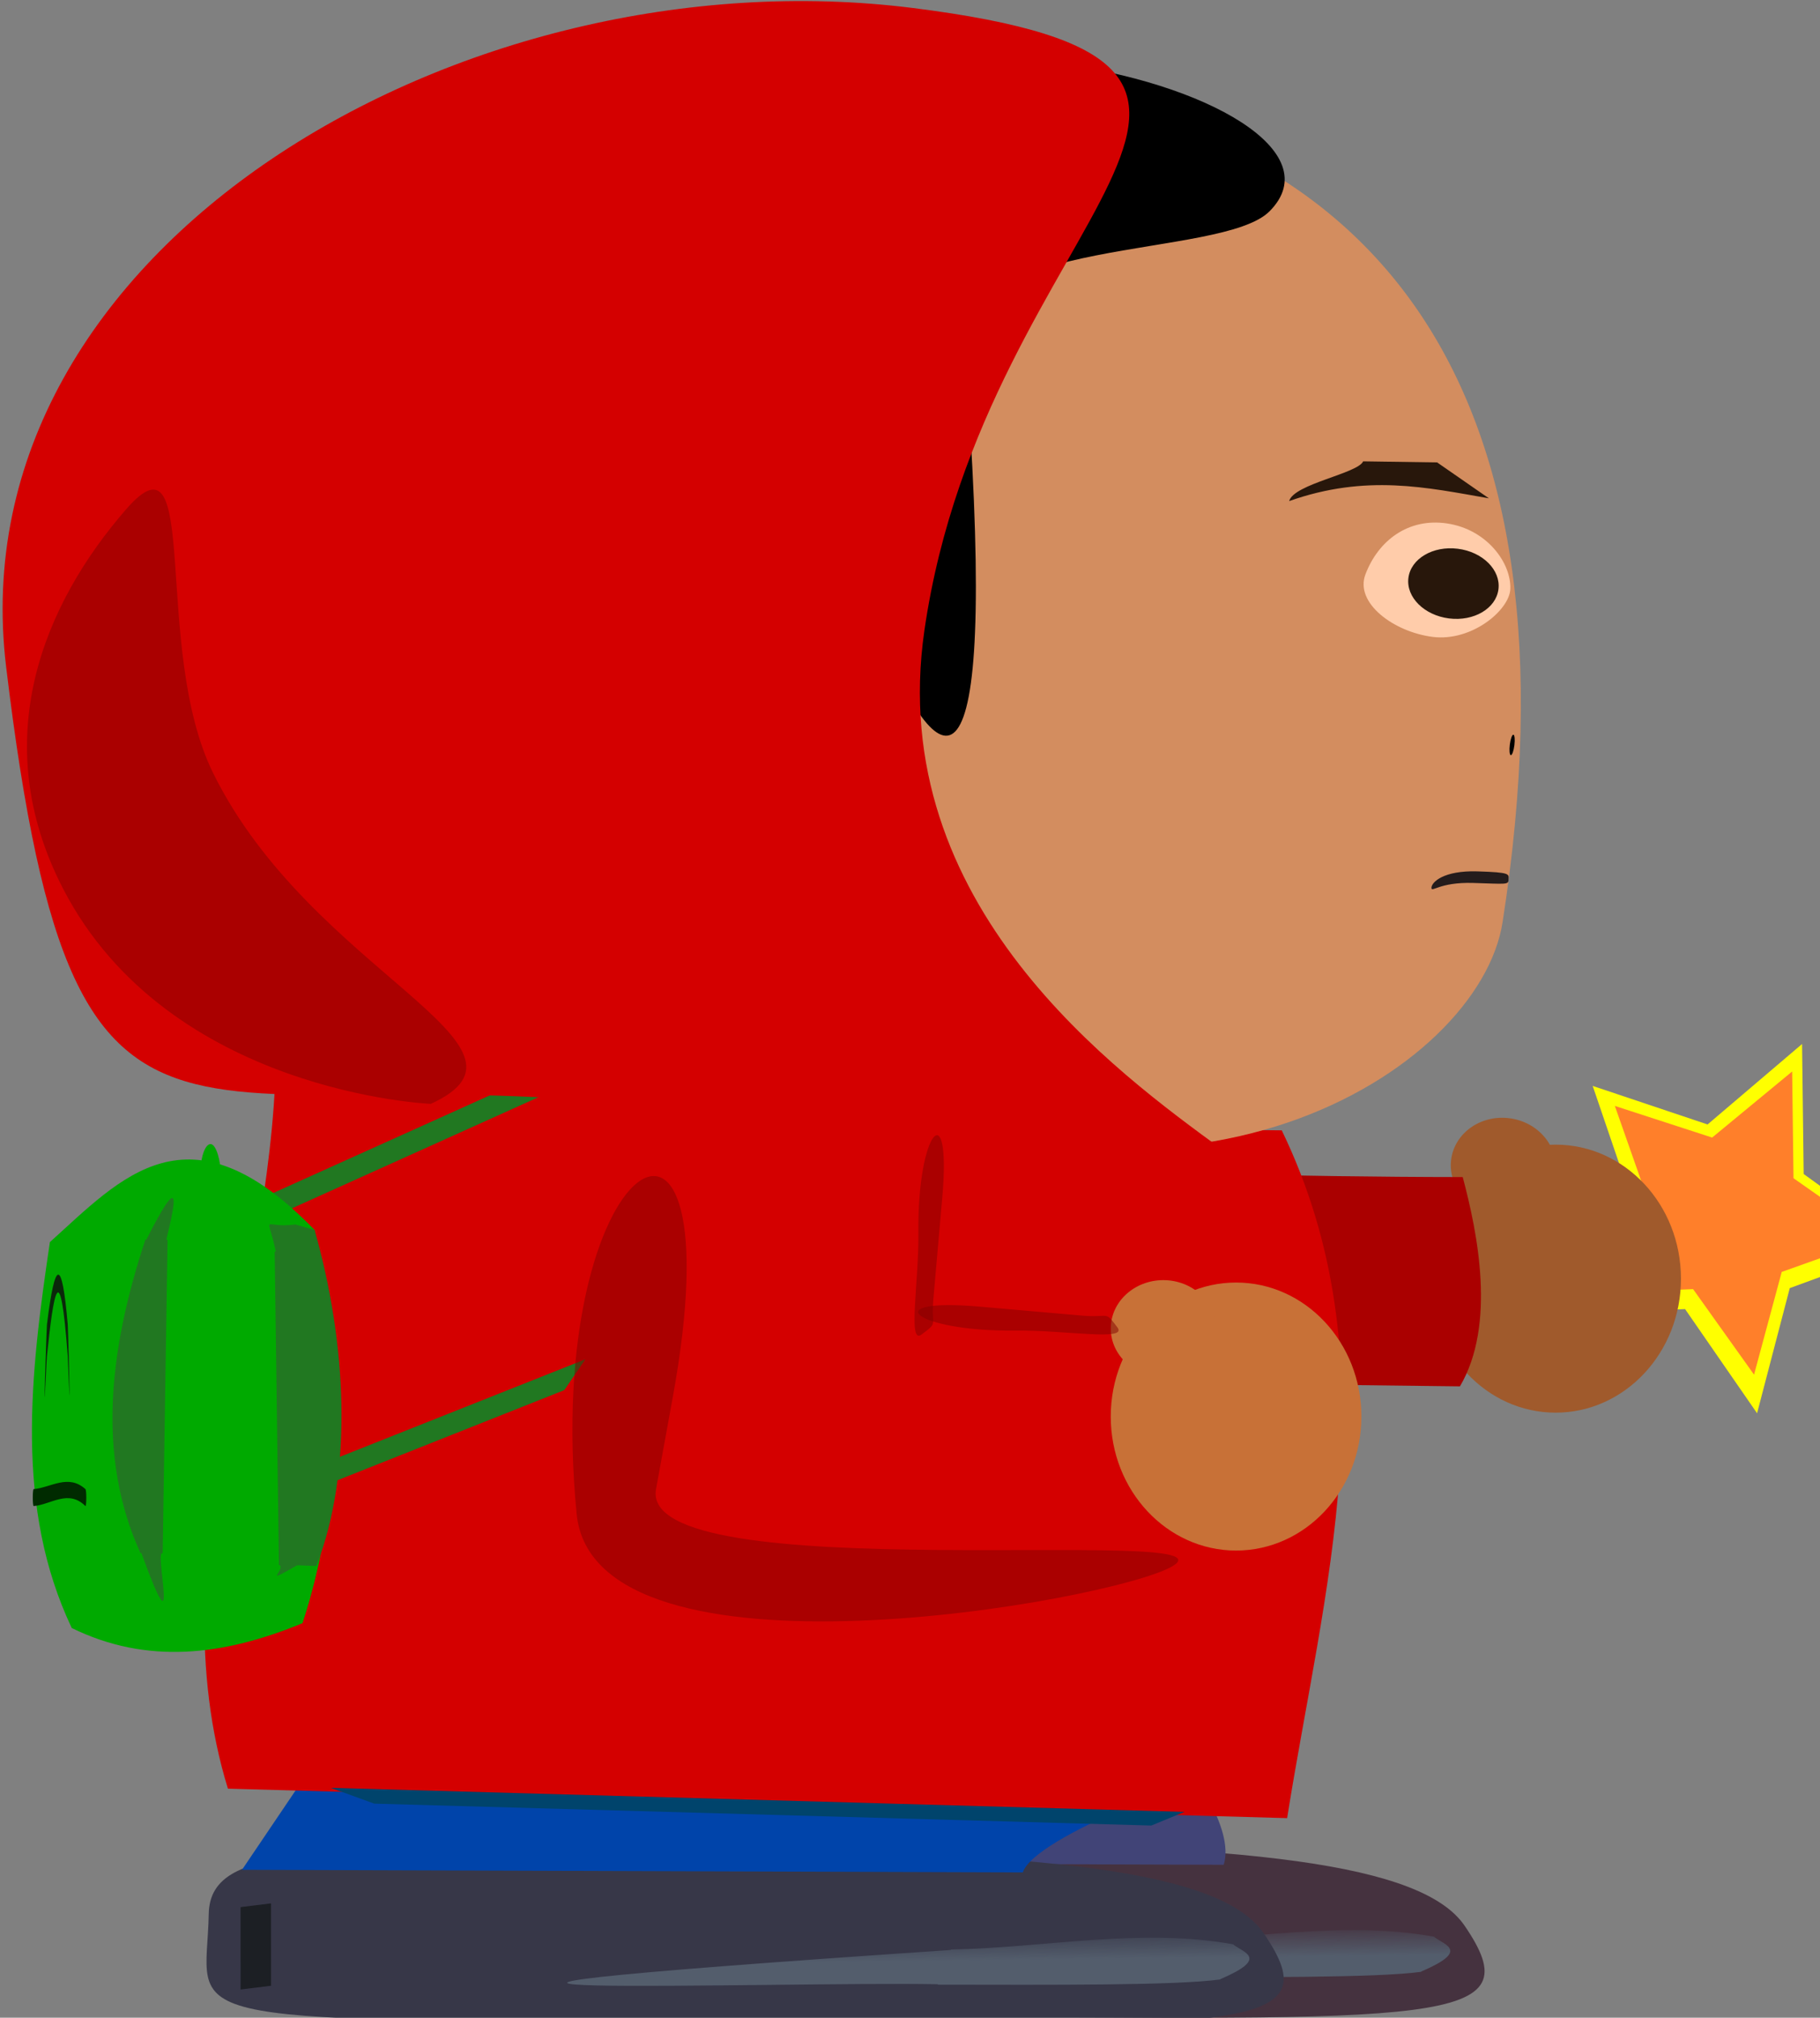 <?xml version="1.0" encoding="UTF-8" standalone="no"?>
<!-- Created with Inkscape (http://www.inkscape.org/) -->

<svg
   width="194mm"
   height="215mm"
   viewBox="0 0 194 215"
   version="1.1"
   id="svg5"
   inkscape:version="1.1 (c68e22c387, 2021-05-23)"
   sodipodi:docname="gut fight.svg"
   inkscape:export-filename="C:\Users\basti\OneDrive\Bureau\Gus veut boire un coup\Gus\gus_fight\gus_punch_r1.png"
   inkscape:export-xdpi="5.9319429"
   inkscape:export-ydpi="5.9319429"
   xmlns:inkscape="http://www.inkscape.org/namespaces/inkscape"
   xmlns:sodipodi="http://sodipodi.sourceforge.net/DTD/sodipodi-0.dtd"
   xmlns:xlink="http://www.w3.org/1999/xlink"
   xmlns="http://www.w3.org/2000/svg"
   xmlns:svg="http://www.w3.org/2000/svg">
  <rect x="0" y="0" width="194" height="215" fill="#808080" stroke="none"/>
  <sodipodi:namedview
     id="namedview7"
     pagecolor="#ffffff"
     bordercolor="#666666"
     borderopacity="1.0"
     inkscape:pageshadow="2"
     inkscape:pageopacity="0.0"
     inkscape:pagecheckerboard="0"
     inkscape:document-units="mm"
     showgrid="false"
     inkscape:zoom="0.51150168"
     inkscape:cx="721.40525"
     inkscape:cy="591.3959"
     inkscape:window-width="1920"
     inkscape:window-height="1001"
     inkscape:window-x="-9"
     inkscape:window-y="-9"
     inkscape:window-maximized="1"
     inkscape:current-layer="layer1"
     height="296mm"
     width="209mm" />
  <defs
     id="defs2">
    <linearGradient
       inkscape:collect="always"
       id="linearGradient30040">
      <stop
         style="stop-color:#1c1f24;stop-opacity:1;"
         offset="0"
         id="stop30036" />
      <stop
         style="stop-color:#1c1f24;stop-opacity:0;"
         offset="1"
         id="stop30038" />
    </linearGradient>
    <linearGradient
       inkscape:collect="always"
       id="linearGradient29840">
      <stop
         style="stop-color:#535d6c;stop-opacity:1;"
         offset="0"
         id="stop29836" />
      <stop
         style="stop-color:#535d6c;stop-opacity:0;"
         offset="1"
         id="stop29838" />
    </linearGradient>
    <linearGradient
       inkscape:collect="always"
       id="linearGradient5194">
      <stop
         style="stop-color:#800000;stop-opacity:1;"
         offset="0"
         id="stop5190" />
      <stop
         style="stop-color:#800000;stop-opacity:0;"
         offset="1"
         id="stop5192" />
    </linearGradient>
    <linearGradient
       inkscape:collect="always"
       xlink:href="#linearGradient5194"
       id="linearGradient7905"
       gradientUnits="userSpaceOnUse"
       gradientTransform="matrix(0.738,0.142,-0.213,1.401,81.067,-9.292)"
       x1="51.573"
       y1="126.188"
       x2="51.573"
       y2="126.188" />
    <linearGradient
       inkscape:collect="always"
       xlink:href="#linearGradient5194"
       id="linearGradient14432"
       gradientUnits="userSpaceOnUse"
       gradientTransform="matrix(1.021,-0.7,1.106,0.607,-123.738,81.543)"
       x1="51.573"
       y1="126.188"
       x2="51.573"
       y2="126.188" />
    <linearGradient
       inkscape:collect="always"
       xlink:href="#linearGradient5194"
       id="linearGradient27326"
       gradientUnits="userSpaceOnUse"
       gradientTransform="matrix(0.169,0.103,-0.049,1.022,122.147,39.11)"
       x1="51.573"
       y1="126.188"
       x2="51.573"
       y2="126.188" />
    <linearGradient
       inkscape:collect="always"
       xlink:href="#linearGradient29840"
       id="linearGradient29842"
       x1="-227.651"
       y1="-227.239"
       x2="-227.676"
       y2="-223.428"
       gradientUnits="userSpaceOnUse"
       gradientTransform="matrix(-1,0.018,0.353,-0.935,4.5633333e-6,0)" />
    <linearGradient
       inkscape:collect="always"
       xlink:href="#linearGradient30040"
       id="linearGradient30042"
       x1="213.056"
       y1="-59.215"
       x2="213.223"
       y2="-61.333"
       gradientUnits="userSpaceOnUse" />
    <linearGradient
       inkscape:collect="always"
       xlink:href="#linearGradient5194"
       id="linearGradient27326-1"
       gradientUnits="userSpaceOnUse"
       gradientTransform="matrix(0.169,0.103,-0.049,1.022,122.147,39.11)"
       x1="51.573"
       y1="126.188"
       x2="51.573"
       y2="126.188" />
    <linearGradient
       inkscape:collect="always"
       xlink:href="#linearGradient29840"
       id="linearGradient29842-7"
       x1="-227.651"
       y1="-227.239"
       x2="-227.676"
       y2="-223.428"
       gradientUnits="userSpaceOnUse"
       gradientTransform="matrix(-1,0.018,0.353,-0.935,4.5633333e-6,0)" />
    <linearGradient
       inkscape:collect="always"
       xlink:href="#linearGradient30040"
       id="linearGradient30042-2"
       x1="213.056"
       y1="-59.215"
       x2="213.223"
       y2="-61.333"
       gradientUnits="userSpaceOnUse"
       gradientTransform="translate(-1.519808e-6)" />
  </defs>
  <g
     inkscape:label="Calque 1"
     inkscape:groupmode="layer"
     id="layer1">
    <path
       id="path11385-7"
       style="fill:#45323f;fill-opacity:1;stroke-width:0.603"
       d="m 156.119,205.199 c 7.266,10.633 -2.043,10.078 -59.986,9.6 -58.296,-0.481 -52.691,0.025 -52.472,-11.669 0.149,-7.943 13.263,-6.742 51.431,-6.742 38.168,0 56.522,2.219 61.027,8.811 z"
       sodipodi:nodetypes="sssss"
       inkscape:export-filename="C:\Users\basti\OneDrive\Bureau\Gus veut boire un coup\Gus\gus_fight\gus_lr1.png"
       inkscape:export-xdpi="5.9230065"
       inkscape:export-ydpi="5.9230065" />
    <path
       id="rect10620-2"
       style="fill:#414477;fill-opacity:1;stroke-width:0.561"
       d="m 37.781,189.739 88.473,-0.905 c 0.29,-0.912 5.425,5.98 4.186,9.87 l -83.233,-0.277 z"
       sodipodi:nodetypes="ccccc"
       inkscape:export-filename="C:\Users\basti\OneDrive\Bureau\Gus veut boire un coup\Gus\gus_fight\gus_lr1.png"
       inkscape:export-xdpi="5.9230065"
       inkscape:export-ydpi="5.9230065" />
    <path
       id="rect20539-9-5-5"
       style="fill:url(#linearGradient29842-7);fill-opacity:1;stroke-width:0.185"
       inkscape:transform-center-x="-4.2314379"
       inkscape:transform-center-y="-2.9143884"
       d="m 151.456,210.113 c -4.806,0.648 -17.757,0.572 -30.069,0.553 -0.028,-4e-5 -0.005,-0.046 -0.033,-0.047 -16.534,-0.317 -80.688,1.884 1.378,-3.648 0.028,-0.001 0.041,-0.048 0.069,-0.049 10.023,-0.192 20.21,-2.342 30.069,-0.553 0.028,0.005 0.01,0.03 0.033,0.047 1.179,0.872 3.725,1.456 -1.378,3.648 -0.026,0.011 -0.041,0.045 -0.069,0.049 z"
       sodipodi:nodetypes="sssssssss"
       inkscape:export-filename="C:\Users\basti\OneDrive\Bureau\Gus veut boire un coup\Gus\gus_fight\gus_lr1.png"
       inkscape:export-xdpi="5.9230065"
       inkscape:export-ydpi="5.9230065" />
    <rect
       style="fill:url(#linearGradient30042-2);fill-opacity:1;stroke-width:0.454"
       id="rect11065-9-7"
       width="8.778"
       height="3.269"
       x="208.182"
       y="-50.642"
       transform="matrix(1.1291329e-4,1,-0.993,0.122,0,0)"
       inkscape:export-filename="C:\Users\basti\OneDrive\Bureau\Gus veut boire un coup\Gus\gus_fight\gus_lr1.png"
       inkscape:export-xdpi="5.9230065"
       inkscape:export-ydpi="5.9230065" />
    <path
       id="path11385"
       style="fill:#373748;stroke-width:0.603"
       d="m 134.708,206.01 c 7.266,10.633 -2.043,10.078 -59.986,9.6 -58.296,-0.481 -52.691,0.025 -52.472,-11.669 0.149,-7.943 13.263,-6.742 51.431,-6.742 38.168,0 56.522,2.219 61.027,8.811 z"
       sodipodi:nodetypes="sssss"
       inkscape:export-filename="C:\Users\basti\OneDrive\Bureau\Gus veut boire un coup\Gus\gus_fight\gus_lr1.png"
       inkscape:export-xdpi="5.9230065"
       inkscape:export-ydpi="5.9230065" />
    <path
       id="rect10620"
       style="fill:#0044aa;stroke-width:0.561"
       d="m 32.276,189.646 h 96.749 c 0.29,-0.912 -18.758,5.98 -19.996,9.87 L 25.796,199.238 Z"
       sodipodi:nodetypes="ccccc"
       inkscape:export-filename="C:\Users\basti\OneDrive\Bureau\Gus veut boire un coup\Gus\gus_fight\gus_lr1.png"
       inkscape:export-xdpi="5.9230065"
       inkscape:export-ydpi="5.9230065" />
    <ellipse
       style="fill:#a05a2c;fill-opacity:1;stroke-width:0.148"
       id="path9819-9-5-6"
       cx="174.483"
       cy="103.321"
       rx="5.602"
       ry="5.156"
       inkscape:export-filename="C:\Users\basti\OneDrive\Bureau\Gus veut boire un coup\Gus\gus_fight\gus_lr1.png"
       inkscape:export-xdpi="5.9230065"
       inkscape:export-ydpi="5.9230065"
       transform="rotate(7.162)" />
    <path
       sodipodi:type="star"
       style="fill:#ffff00;fill-opacity:1;stroke-width:2.049"
       id="path5419"
       inkscape:flatsided="false"
       sodipodi:sides="5"
       sodipodi:cx="-365.59018"
       sodipodi:cy="260.01868"
       sodipodi:r1="155.71646"
       sodipodi:r2="77.858231"
       sodipodi:arg1="0.49734272"
       sodipodi:arg2="1.1256612"
       inkscape:rounded="0"
       inkscape:randomized="0"
       d="m -228.738,334.31 -103.328,-4.02 -61.89,82.84 -28.107,-99.513 -97.91,-33.262 85.957,-57.482 1.378,-103.397 81.231,63.987 98.762,-30.641 -35.753,97.028 z"
       transform="matrix(-0.124,0,0,0.134,138.442,95.233)"
       inkscape:transform-center-x="-1.0892702"
       inkscape:transform-center-y="0.84357775" />
    <path
       sodipodi:type="star"
       style="fill:#ff7f2a;fill-opacity:1;stroke-width:2.466"
       id="path5419-6"
       inkscape:flatsided="false"
       sodipodi:sides="5"
       sodipodi:cx="-365.59018"
       sodipodi:cy="260.01868"
       sodipodi:r1="155.71646"
       sodipodi:r2="77.858231"
       sodipodi:arg1="0.49734272"
       sodipodi:arg2="1.1256612"
       inkscape:rounded="0"
       inkscape:randomized="0"
       transform="matrix(-0.105,0,0,0.11,145.605,101.032)"
       inkscape:transform-center-x="-0.91784118"
       inkscape:transform-center-y="0.69101212"
       d="m -228.738,334.31 -103.328,-4.02 -61.89,82.84 -28.107,-99.513 -97.91,-33.262 85.957,-57.482 1.378,-103.397 81.231,63.987 98.762,-30.641 -35.753,97.028 z" />
    <ellipse
       style="fill:#a05a2c;fill-opacity:1;stroke-width:0.381"
       id="path9819-5-4"
       cx="165.82"
       cy="136.248"
       rx="13.359"
       ry="14.279"
       inkscape:export-filename="C:\Users\basti\OneDrive\Bureau\Gus veut boire un coup\Gus\gus_fight\gus_lr1.png"
       inkscape:export-xdpi="5.9230065"
       inkscape:export-ydpi="5.9230065" />
    <path
       id="rect8523-3"
       style="fill:#aa0000;fill-opacity:1;stroke-width:0.391"
       d="m 49.331,125.521 c 42.544,-2.418 69.229,-0.126 106.585,-0.098 1.582,5.937 3.582,15.718 -0.296,22.302 l -111.39,-1.329 c -7.689,-6.726 4.641,-14.15 5.101,-20.876 z"
       sodipodi:nodetypes="ccccc"
       inkscape:export-filename="C:\Users\basti\OneDrive\Bureau\Gus veut boire un coup\Gus\gus_fight\gus_lr1.png"
       inkscape:export-xdpi="5.9230065"
       inkscape:export-ydpi="5.9230065" />
    <path
       id="rect8523"
       style="fill:#d40000;stroke-width:0.391"
       d="m 29.395,113.13 c 42.544,-8.973 69.875,7.211 107.232,7.315 11.798,24.429 4.451,48.859 0.573,73.288 L 24.294,190.592 c -7.689,-24.957 4.641,-52.505 5.101,-77.462 z"
       sodipodi:nodetypes="ccccc"
       inkscape:export-filename="C:\Users\basti\OneDrive\Bureau\Gus veut boire un coup\Gus\gus_fight\gus_lr1.png"
       inkscape:export-xdpi="5.9230065"
       inkscape:export-ydpi="5.9230065" />
    <path
       id="rect10620-1"
       style="fill:#00446c;fill-opacity:0.998;stroke-width:0.199"
       d="m 35.265,190.505 90.989,2.563 -3.528,1.454 -82.838,-2.333 z"
       sodipodi:nodetypes="ccccc"
       inkscape:export-filename="C:\Users\basti\OneDrive\Bureau\Gus veut boire un coup\Gus\gus_fight\gus_lr1.png"
       inkscape:export-xdpi="5.9230065"
       inkscape:export-ydpi="5.9230065" />
    <ellipse
       style="fill:#c87137;stroke-width:0.381"
       id="path9819-5"
       cx="131.757"
       cy="150.941"
       rx="13.359"
       ry="14.279"
       inkscape:export-filename="C:\Users\basti\OneDrive\Bureau\Gus veut boire un coup\Gus\gus_fight\gus_lr1.png"
       inkscape:export-xdpi="5.9230065"
       inkscape:export-ydpi="5.9230065" />
    <ellipse
       style="fill:#c87137;stroke-width:0.148"
       id="path9819-9-5"
       cx="124.002"
       cy="141.562"
       rx="5.602"
       ry="5.156"
       inkscape:export-filename="C:\Users\basti\OneDrive\Bureau\Gus veut boire un coup\Gus\gus_fight\gus_lr1.png"
       inkscape:export-xdpi="5.9230065"
       inkscape:export-ydpi="5.9230065" />
    <rect
       style="fill:#217821;stroke-width:0.32"
       id="rect20539-9"
       width="59.052"
       height="5.68"
       x="266.486"
       y="314.695"
       ry="0.073"
       transform="matrix(-0.912,0.411,1,-0.005,0,0)"
       inkscape:transform-center-x="-9.9595237"
       inkscape:transform-center-y="-2.5546381"
       rx="0.073"
       inkscape:export-filename="C:\Users\basti\OneDrive\Bureau\Gus veut boire un coup\Gus\gus_fight\gus_lr1.png"
       inkscape:export-xdpi="5.9230065"
       inkscape:export-ydpi="5.9230065" />
    <rect
       style="fill:#217821;stroke-width:0.276"
       id="rect20539-9-6"
       width="30.302"
       height="3.976"
       x="-238.229"
       y="-285.753"
       ry="0.064"
       transform="matrix(-0.929,0.369,0.564,-0.826,0,0)"
       inkscape:transform-center-x="-4.6531162"
       inkscape:transform-center-y="-3.6741307"
       rx="0.069"
       inkscape:export-filename="C:\Users\basti\OneDrive\Bureau\Gus veut boire un coup\Gus\gus_fight\gus_lr1.png"
       inkscape:export-xdpi="5.9230065"
       inkscape:export-ydpi="5.9230065" />
    <path
       id="rect20539-9-5"
       style="fill:url(#linearGradient29842);fill-opacity:1;stroke-width:0.185"
       inkscape:transform-center-x="-4.231437"
       inkscape:transform-center-y="-2.9143884"
       d="m 130.045,210.925 c -4.806,0.648 -17.757,0.572 -30.069,0.553 -0.028,-4e-5 -0.005,-0.046 -0.033,-0.047 -16.534,-0.317 -80.688,1.884 1.378,-3.648 0.028,-0.001 0.041,-0.048 0.069,-0.049 10.023,-0.192 20.21,-2.342 30.069,-0.553 0.028,0.005 0.01,0.03 0.033,0.047 1.179,0.872 3.725,1.456 -1.378,3.648 -0.026,0.011 -0.041,0.045 -0.069,0.049 z"
       sodipodi:nodetypes="sssssssss"
       inkscape:export-filename="C:\Users\basti\OneDrive\Bureau\Gus veut boire un coup\Gus\gus_fight\gus_lr1.png"
       inkscape:export-xdpi="5.9230065"
       inkscape:export-ydpi="5.9230065" />
    <path
       id="path31-6"
       style="fill:#d38d5f;fill-rule:evenodd;stroke-width:0.357"
       d="M 91.84,73.517 C 85.349,132.391 48.08,92.808 87.89,113.951 125.653,134.005 157.676,114.231 160.165,98.264 169.206,40.274 145.946,14.153 107.613,9.336 69.28,4.519 96.783,28.679 91.84,73.517 Z"
       sodipodi:nodetypes="sssss"
       inkscape:export-filename="C:\Users\basti\OneDrive\Bureau\Gus veut boire un coup\Gus\gus_fight\gus_lr1.png"
       inkscape:export-xdpi="5.9230065"
       inkscape:export-ydpi="5.9230065" />
    <path
       id="path32024"
       style="fill-opacity:0.998;stroke-width:0.265"
       d="m 135.324,22.515 c -5.13,5.153 -33.457,2.497 -32.506,14.742 7.623,98.153 -23.5,-8.911 -22.452,-18.33 0.985,-8.848 15.358,-14.316 31.824,-12.247 16.466,2.069 29.415,9.526 23.134,15.835 z"
       sodipodi:nodetypes="sssss"
       inkscape:export-filename="C:\Users\basti\OneDrive\Bureau\Gus veut boire un coup\Gus\gus_fight\gus_lr1.png"
       inkscape:export-xdpi="5.9230065"
       inkscape:export-ydpi="5.9230065" />
    <path
       id="path31"
       style="fill:#d40000;fill-rule:evenodd;stroke-width:0.399"
       d="M 98.536,67.17 C 90.04,125.792 198.03,138.653 79.136,119.217 20.535,109.637 8.354,134.974 0.651,71.032 -4.746,26.232 49.534,-5.151 97.27,0.848 145.007,6.846 105.006,22.524 98.536,67.17 Z"
       sodipodi:nodetypes="sssss"
       inkscape:export-filename="C:\Users\basti\OneDrive\Bureau\Gus veut boire un coup\Gus\gus_fight\gus_lr1.png"
       inkscape:export-xdpi="5.9230065"
       inkscape:export-ydpi="5.9230065" />
    <path
       id="path4257-0-5"
       style="fill:url(#linearGradient7905);fill-opacity:1;stroke-width:0.273"
       d="m 69.928,158.677 c -1.974,10.839 62.859,3.689 55.005,8.238 -6.379,3.695 -61.588,13.588 -63.465,-5.592 -3.753,-38.339 17.345,-51.427 10.258,-12.514 z"
       sodipodi:nodetypes="sssss"
       inkscape:export-filename="C:\Users\basti\OneDrive\Bureau\Gus veut boire un coup\Gus\gus_fight\gus_lr1.png"
       inkscape:export-xdpi="5.9230065"
       inkscape:export-ydpi="5.9230065" />
    <path
       id="path4257-0-5-7"
       style="fill:url(#linearGradient27326);fill-opacity:1;stroke-width:0.112"
       d="m 115.273,140.181 c 3.115,0.274 2.428,-0.595 3.834,1.259 1.142,1.506 -5.518,0.279 -10.905,0.341 -10.769,0.124 -14.876,-3.527 -3.693,-2.545 z"
       sodipodi:nodetypes="sssss"
       inkscape:export-filename="C:\Users\basti\OneDrive\Bureau\Gus veut boire un coup\Gus\gus_fight\gus_lr1.png"
       inkscape:export-xdpi="5.9230065"
       inkscape:export-ydpi="5.9230065" />
    <path
       id="path4257-0-5-7-1"
       style="fill:url(#linearGradient27326-1);fill-opacity:1;stroke-width:0.112"
       d="m 99.495,138.365 c -0.274,3.115 0.595,2.428 -1.259,3.834 -1.506,1.142 -0.279,-5.518 -0.341,-10.905 -0.124,-10.769 3.527,-14.876 2.545,-3.693 z"
       sodipodi:nodetypes="sssss"
       inkscape:export-filename="C:\Users\basti\OneDrive\Bureau\Gus veut boire un coup\Gus\gus_fight\gus_lr1.png"
       inkscape:export-xdpi="5.9230065"
       inkscape:export-ydpi="5.9230065" />
    <path
       id="path4257-0"
       style="fill:url(#linearGradient14432);fill-opacity:1;stroke-width:0.312"
       d="m 22.706,82.35 c 10.517,21.36 36.71,29.082 23.22,35.273 0,0 -27.904,-1.126 -39.179,-22.882 C -1.486,78.854 4.673,64.319 13.486,54.221 c 8.033,-9.204 2.655,14.794 9.221,28.13 z"
       sodipodi:nodetypes="sssss"
       inkscape:export-filename="C:\Users\basti\OneDrive\Bureau\Gus veut boire un coup\Gus\gus_fight\gus_lr1.png"
       inkscape:export-xdpi="5.9230065"
       inkscape:export-ydpi="5.9230065" />
    <rect
       style="fill:url(#linearGradient30042);fill-opacity:1;stroke-width:0.454"
       id="rect11065-9"
       width="8.778"
       height="3.269"
       x="206.362"
       y="-29.071"
       transform="matrix(1.1291329e-4,1,-0.993,0.122,0,0)"
       inkscape:export-filename="C:\Users\basti\OneDrive\Bureau\Gus veut boire un coup\Gus\gus_fight\gus_lr1.png"
       inkscape:export-xdpi="5.9230065"
       inkscape:export-ydpi="5.9230065" />
    <path
       id="rect17082"
       style="fill:#00aa00;stroke-width:0.147"
       d="m 5.319,132.353 c 7.604,-6.841 14.792,-15.166 28.21,-1.293 3.137,16.053 2.649,29.984 -1.286,41.899 -8.477,3.504 -16.615,4.424 -24.594,0.517 C 1.563,160.644 3.205,146.538 5.319,132.353 Z"
       sodipodi:nodetypes="ccccc"
       inkscape:export-filename="C:\Users\basti\OneDrive\Bureau\Gus veut boire un coup\Gus\gus_fight\gus_lr1.png"
       inkscape:export-xdpi="5.9230065"
       inkscape:export-ydpi="5.9230065" />
    <rect
       style="fill:#00aa00;stroke-width:0.369"
       id="rect17663"
       width="2.198"
       height="10.2"
       x="21.345"
       y="121.908"
       ry="3.326"
       rx="3.326"
       inkscape:export-filename="C:\Users\basti\OneDrive\Bureau\Gus veut boire un coup\Gus\gus_fight\gus_lr1.png"
       inkscape:export-xdpi="5.9230065"
       inkscape:export-ydpi="5.9230065" />
    <path
       id="rect17811"
       style="fill:#0b280b;stroke-width:0.056"
       d="m 5.006,141.124 c 0.851,-6.924 1.594,-7.218 2.214,0 0.037,0.432 0.195,6.511 0.195,7.442 0,0.931 -0.159,-3.598 -0.195,-4.08 -0.828,-11.088 -1.527,-6.69 -2.214,0 -0.038,0.374 -0.249,5.194 -0.249,4.263 0,-0.931 0.209,-7.304 0.249,-7.625 z"
       sodipodi:nodetypes="sssssss"
       inkscape:export-filename="C:\Users\basti\OneDrive\Bureau\Gus veut boire un coup\Gus\gus_fight\gus_lr1.png"
       inkscape:export-xdpi="5.9230065"
       inkscape:export-ydpi="5.9230065" />
    <path
       id="rect17813"
       style="fill:#002b00;stroke-width:0.118"
       d="m 3.585,158.674 c 1.841,-0.158 3.682,-1.657 5.522,0 0.051,0.046 0.092,0.402 0.092,0.902 0,0.5 -0.041,0.953 -0.092,0.902 -1.841,-1.823 -3.682,-0.138 -5.522,0 -0.051,0.004 -0.092,-0.402 -0.092,-0.902 0,-0.5 0.041,-0.898 0.092,-0.902 z"
       sodipodi:nodetypes="sssssss"
       inkscape:export-filename="C:\Users\basti\OneDrive\Bureau\Gus veut boire un coup\Gus\gus_fight\gus_lr1.png"
       inkscape:export-xdpi="5.9230065"
       inkscape:export-ydpi="5.9230065" />
    <path
       id="rect19198"
       style="fill:#217821;stroke-width:0.191"
       d="m 17.863,132.136 -0.524,33.335 c -5.9e-4,0.037 -0.102,0.032 -0.13,0.067 -0.52,0.621 1.894,11.047 -2.119,-0.009 -0.013,-0.036 -0.112,-0.031 -0.128,-0.068 -4.61,-10.143 -3.402,-21.463 0.524,-33.335 0.012,-0.037 0.112,-0.031 0.13,-0.067 3.7,-7.292 3.165,-4.263 2.119,0.009 -0.009,0.037 0.129,0.03 0.128,0.068 z"
       sodipodi:nodetypes="sssssssss"
       inkscape:export-filename="C:\Users\basti\OneDrive\Bureau\Gus veut boire un coup\Gus\gus_fight\gus_lr1.png"
       inkscape:export-xdpi="5.9230065"
       inkscape:export-ydpi="5.9230065" />
    <path
       id="rect19198-2"
       style="fill:#217821;stroke-width:0.177"
       d="m 29.279,133.398 0.452,33.335 c 5e-4,0.037 0.088,0.032 0.113,0.067 0.448,0.621 -1.894,2.124 1.829,-0.009 0.033,-0.019 2.036,0.098 2.05,0.062 3.979,-10.143 3.195,-23.921 -0.193,-35.792 0,0 -2.013,-0.589 -2.052,-0.584 -3.582,0.467 -2.99,-1.418 -2.088,2.854 0.007,0.037 -0.111,0.03 -0.111,0.068 z"
       sodipodi:nodetypes="sssssssss"
       inkscape:export-filename="C:\Users\basti\OneDrive\Bureau\Gus veut boire un coup\Gus\gus_fight\gus_lr1.png"
       inkscape:export-xdpi="5.9230065"
       inkscape:export-ydpi="5.9230065" />
    <path
       id="rect1430"
       style="fill:#28170b;stroke-width:0.148"
       d="m 145.306,49.159 7.884,0.115 5.52,3.827 c -6.599,-1.154 -13.075,-2.616 -21.295,0.293 0.492,-1.829 7.3,-2.93 7.891,-4.235 z"
       sodipodi:nodetypes="ccccc"
       inkscape:transform-center-x="3.821671"
       inkscape:transform-center-y="0.25660239"
       inkscape:export-filename="C:\Users\basti\OneDrive\Bureau\Gus veut boire un coup\Gus\gus_fight\gus_lr1.png"
       inkscape:export-xdpi="5.9230065"
       inkscape:export-ydpi="5.9230065" />
    <path
       id="path2169-5-4-0"
       style="fill:#ffccaa;stroke-width:0.456"
       d="m 145.543,61.21 c -1.151,3.048 3.033,6.135 7.179,6.656 4.146,0.521 8.176,-2.848 8.267,-5.102 0.112,-2.773 -2.486,-6.356 -6.747,-6.988 -4.134,-0.613 -7.336,1.827 -8.698,5.434 z"
       sodipodi:nodetypes="sssss"
       inkscape:export-filename="C:\Users\basti\OneDrive\Bureau\Gus veut boire un coup\Gus\gus_fight\gus_lr1.png"
       inkscape:export-xdpi="5.9230065"
       inkscape:export-ydpi="5.9230065" />
    <path
       id="path3219-1"
       style="fill:#241c1c;stroke-width:0.48"
       d="m 160.802,93.715 c -0.017,0.583 -0.21,0.474 -3.806,0.368 -3.596,-0.106 -4.429,1.089 -4.412,0.505 0.017,-0.583 1.282,-1.845 4.878,-1.739 3.596,0.106 3.357,0.284 3.34,0.866 z"
       sodipodi:nodetypes="sssss"
       inkscape:export-filename="C:\Users\basti\OneDrive\Bureau\Gus veut boire un coup\Gus\gus_fight\gus_lr1.png"
       inkscape:export-xdpi="5.9230065"
       inkscape:export-ydpi="5.9230065" />
    <ellipse
       style="fill:#28170b;stroke-width:0.286"
       id="path2169"
       ry="3.742"
       rx="4.837"
       cy="42.384"
       cx="161.47"
       inkscape:export-filename="C:\Users\basti\OneDrive\Bureau\Gus veut boire un coup\Gus\gus_fight\gus_lr1.png"
       inkscape:export-xdpi="5.9230065"
       inkscape:export-ydpi="5.9230065"
       transform="rotate(7.162)" />
    <ellipse
       style="fill:#000000;fill-opacity:0.998;stroke-width:0.434"
       id="path31470"
       cx="169.819"
       cy="58.661"
       rx="0.246"
       ry="1.097"
       inkscape:export-filename="C:\Users\basti\OneDrive\Bureau\Gus veut boire un coup\Gus\gus_fight\gus_lr1.png"
       inkscape:export-xdpi="5.9230065"
       inkscape:export-ydpi="5.9230065"
       transform="rotate(7.162)" />
  </g>
</svg>
